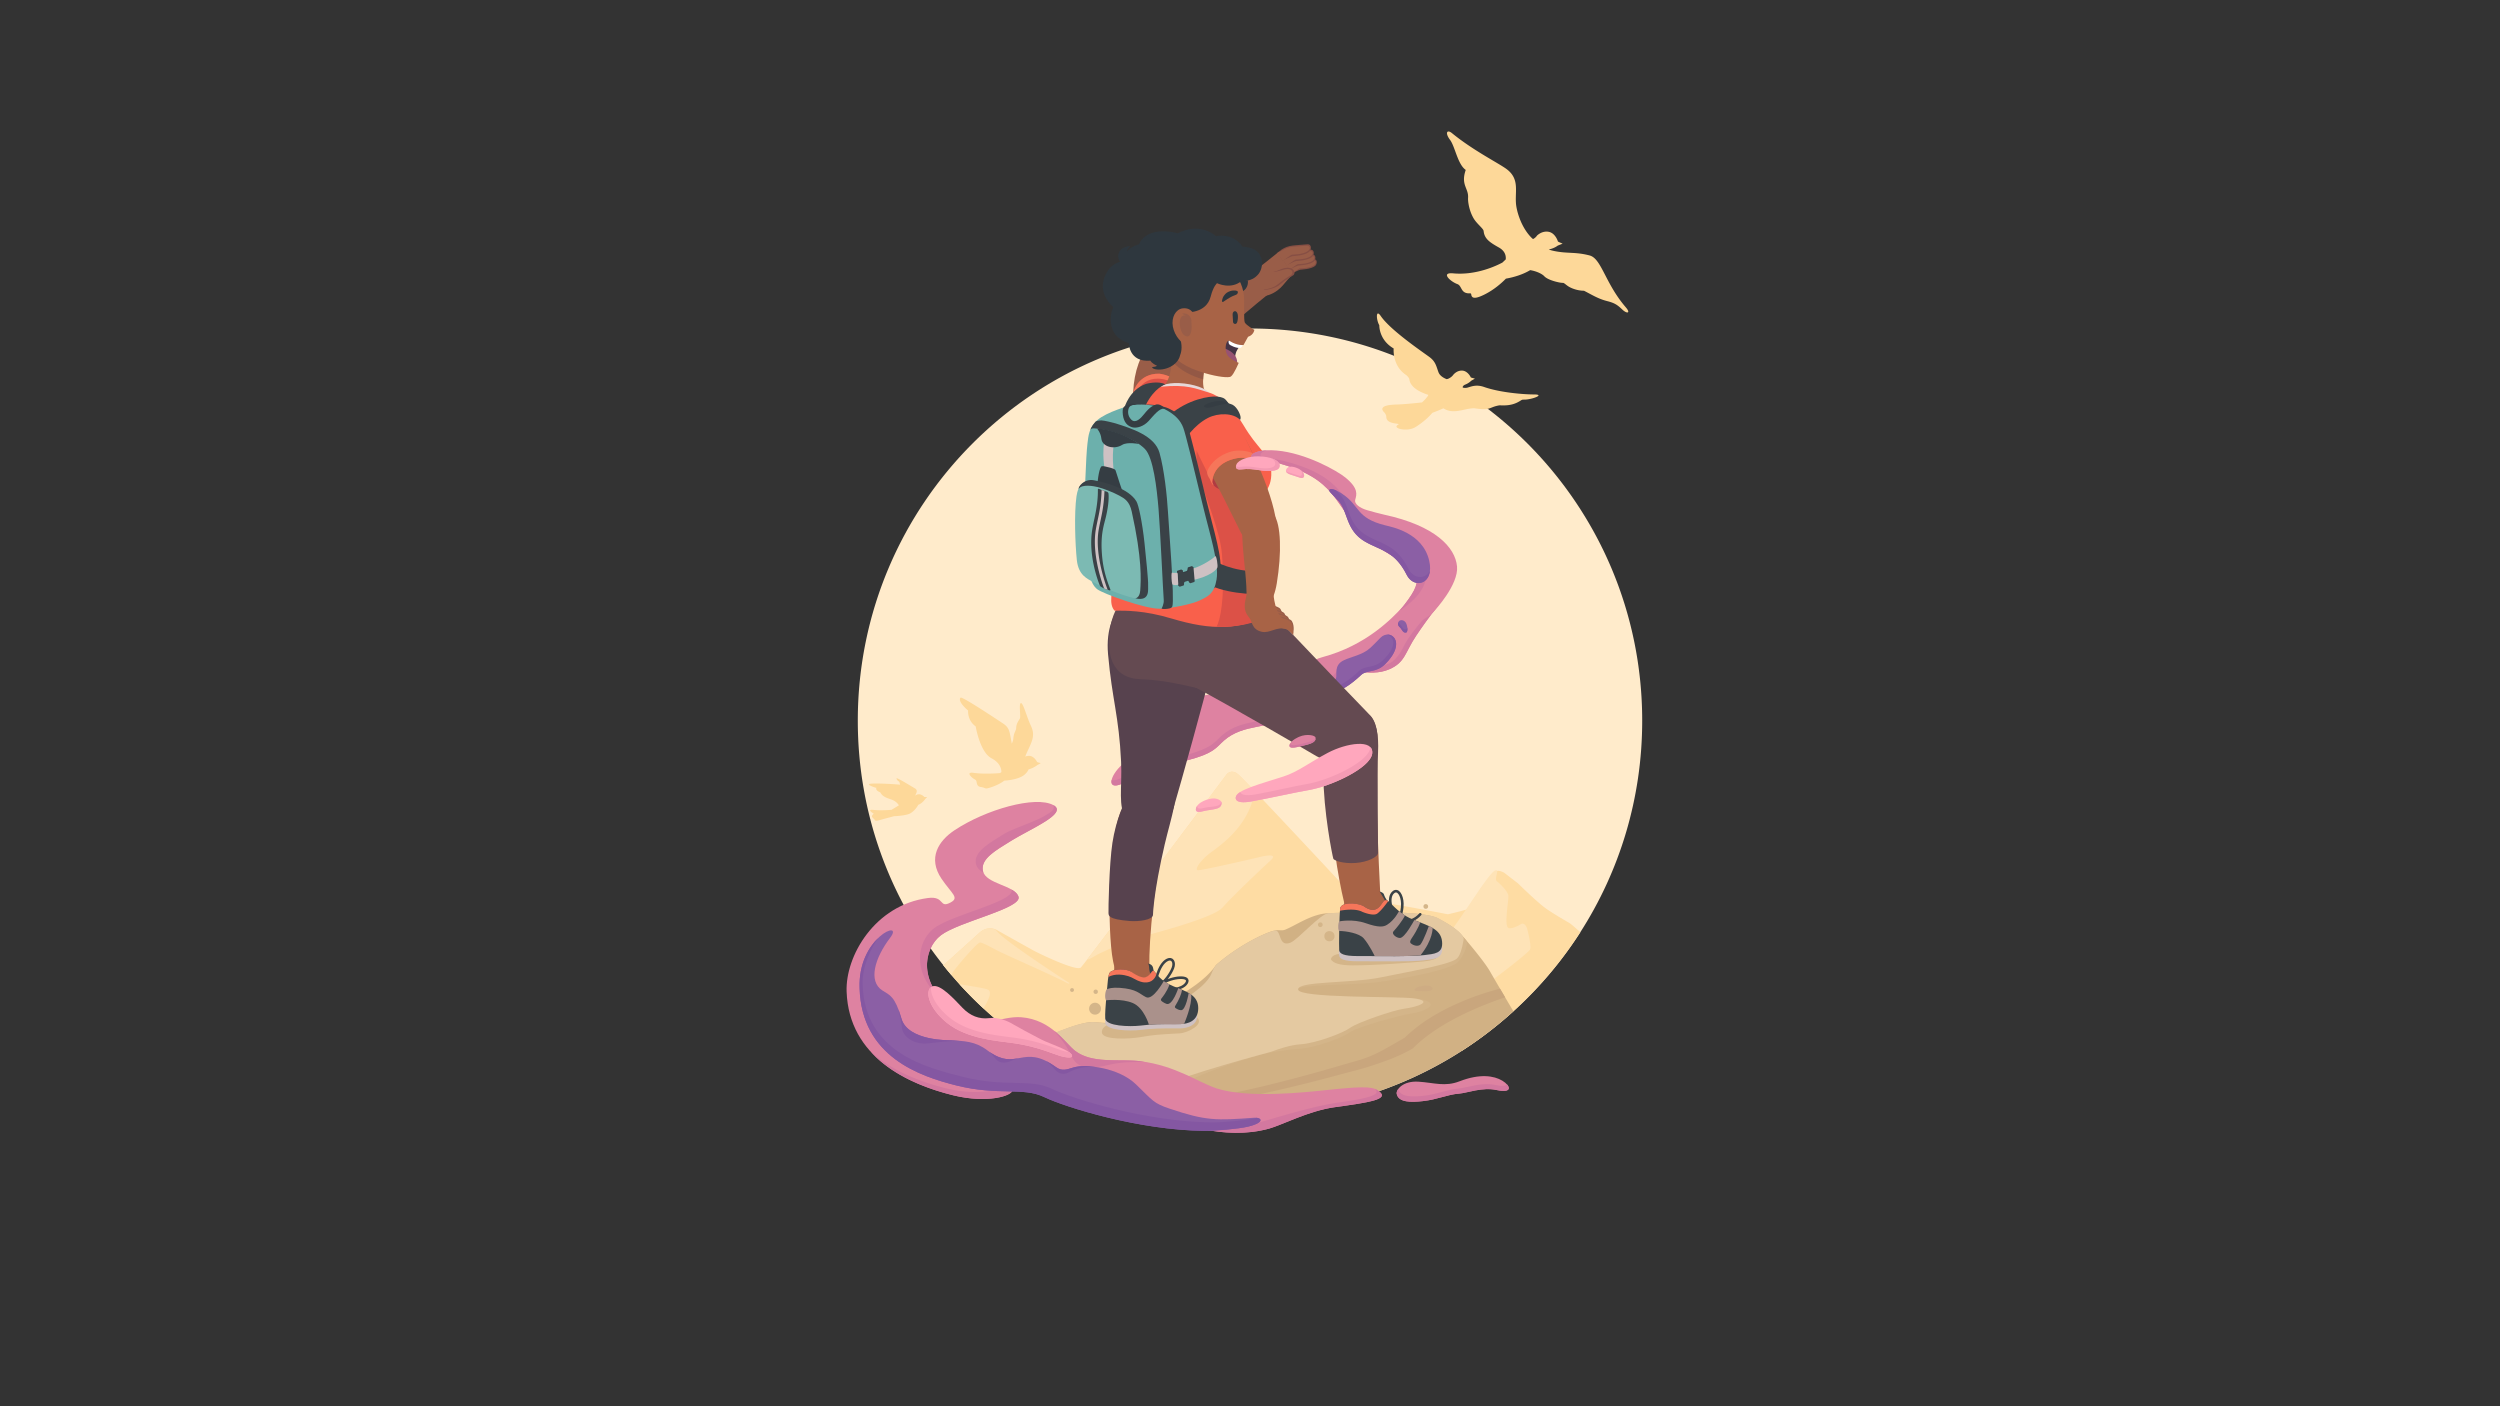 <svg xmlns="http://www.w3.org/2000/svg" width="1920" height="1080"><rect width="100%" height="100%" fill="#333333" stroke="none"/><path fill="#FFEBCB" d="M1261.21 553.5c0 59.83-17.439 115.58-47.52 162.45a302.38 302.38 0 0 1-51.4 60.71 301.36 301.36 0 0 1-39.54 30.34c-46.931 30.2-102.79 47.71-162.75 47.71S844.18 837.2 797.25 807c-1.03-.66-2.06-1.33-3.08-2a303.898 303.898 0 0 1-38.83-30.5 299.737 299.737 0 0 1-18.43-18.62c-2.05-2.25-4.061-4.54-6.04-6.86a272.21 272.21 0 0 1-6.35-7.68c-41.141-51.5-65.73-116.8-65.73-187.84 0-166.36 134.86-301.21 301.21-301.21 166.36 0 301.21 134.85 301.21 301.21z"/><path fill="#FEDCA3" d="M1213.69 715.95a302.788 302.788 0 0 1-90.94 91.05h-325.5a303.052 303.052 0 0 1-72.729-65.66l27.869-25.13s6.051-6.06 13.75-1.65c7.711 4.4 24.08 13.48 27.521 15.4 3.44 1.93 33.149 16.37 36.45 13.07 3.31-3.3 111.85-148.16 111.85-148.16s3.311-4.61 8.66-.41c5.09 3.99 80.479 85.01 80.479 85.01s34.262 14.45 40.45 15.28c6.19.82 40.44 7.42 40.44 7.42s16.51-3.71 17.34-4.95c.819-1.238 6.25-13.68 9.899-17.33 3-3 7.899-7.83 10.319-10.729 1.08-1.3 5.57 1.03 5.57 1.03l10.72 8.26s15.28 15.06 21.891 19.6c6.601 4.54 15.681 9.7 17.739 10.932 1.122.667 4.122 3.347 8.222 6.967z"/><path fill="#FEE3B7" d="M873.998 720.059c14.856-3.853 58.33-15.407 64.933-23.111 6.604-7.704 31.834-31.631 36.786-36.033 4.952-4.401.287-4.889-9.271-2.487-7.021 1.765-42.921 9.906-46.224 9.906-3.302 0 1.101-6.604 7.704-12.104 5.849-4.875 31.126-19.687 35.674-48.632-6.875-7.188-11.8-12.219-12.976-13.139-5.357-4.199-8.667.412-8.667.412s-83.495 111.434-106.25 141.057c-2.339 3.207 5.229-2.05 9.452-3.981 9.089-4.166 21.487-9.983 28.839-11.888zm190.203 47.422c1.712 1.878 3.916 2.053 5.681.378 4.688-4.444 14.067-13.404 20.046-19.522 8.231-8.425 15.894-21.969 24.828-33.906 10.785-14.406 28.464-43.333 33.128-45.677 4.664-2.346-.764 6.228 1.73 8.089 2.495 1.861 8.344 7.686 8.816 10.954.476 3.269-3.761 23.899.289 24.98 2.437.648 6.502-1.354 9.351-3.05 1.891-1.124 4.018.503 4.888 3.939 1.451 5.735 3.179 13.748 2.064 15.648-1.784 3.04-38.922 32.536-72.008 52.835-28.553 17.516-25.118 13.707-29.532 10.097-2.005-1.64-12.304-4.104-23.572-1.64-9.203 2.013-44.286 9.201-55.214 11.503-5.176 1.089-8.107-1.339-4.026-3.451 15.601-8.075 41.149-19.495 57.516-26.169 9.277-3.781 14.527-6.639 16.015-5.008zM755.34 774.5a299.737 299.737 0 0 1-18.43-18.62c7.02 1.22 19.93 3 22.01 4.28 2.3 1.42 2.02 4.8-3.58 14.34zm63.55-19.84c-10.609-5.65-47.06-21.57-53.1-24.73-4.64-2.43-10.79-5.88-13.061-6.09-2.27-.2-18.779 19.61-20.64 22.29-.55.8-.979 1.82-1.22 2.89a272.21 272.21 0 0 1-6.35-7.68l27.869-25.13s4.16-4.16 9.971-3.07c2.13.69 2.66 1.341 3.569 2.41 6.62 7.771 52.54 37.65 54.5 38.82 1.442.87 1.012 1.65-1.538.29z"/><path fill="#D1B184" d="M1162.29 776.66a301.36 301.36 0 0 1-39.54 30.34c-46.93 30.2-102.79 47.71-162.75 47.71S844.18 837.2 797.25 807c-1.03-.66-2.06-1.33-3.08-2v-4.17s34.12-17.17 46.79-15.83c12.67 1.33 21.33.66 28.67-2.67 7.33-3.33 50.7-20.66 64.22-41.17 19.33-16.76 40.36-25.76 45.11-26.5 2.42-.78 5.45.398 8.04-.66 9.021-3.7 20.34-12.15 33.29-12.67 16.67-.67 72-2.67 84 4 4.359 2.42 12.92 6.6 18.21 12.67 9 10.33 18.399 22.05 21.79 28 5.34 9.33 16 27.33 16 27.33l2 3.33z"/><path fill="#C9A67D" d="M936.128 846.314c25.266-4.232 50.243-9.924 75.013-16.291a1745.46 1745.46 0 0 0 18.536-4.898l9.233-2.489 4.596-1.208c1.535-.418 3.183-.842 4.742-1.316a294.669 294.669 0 0 0 18.591-6.35 133.951 133.951 0 0 0 9.039-3.787c1.476-.7 2.949-1.404 4.4-2.164a138.967 138.967 0 0 0 4.362-2.406l.454-.263.535-.511c1.261-1.202 2.479-2.441 3.811-3.587 1.282-1.186 2.658-2.286 4.008-3.413 1.396-1.076 2.765-2.188 4.215-3.208 1.419-1.058 2.896-2.045 4.354-3.06 1.485-.979 2.959-1.979 4.487-2.905 1.51-.952 3.052-1.861 4.602-2.761 1.557-.889 3.118-1.77 4.704-2.614a186.794 186.794 0 0 1 4.776-2.513c1.611-.806 3.221-1.617 4.858-2.379 1.627-.78 3.277-1.517 4.919-2.275a246.783 246.783 0 0 1 10.007-4.235 240.853 240.853 0 0 1 10.176-3.875 245.894 245.894 0 0 1 5.15-1.757l.245-.081c-1.197-2.031-2.55-4.33-3.938-6.697-1.281.337-2.559.684-3.833 1.038a249.924 249.924 0 0 0-10.771 3.305c-1.781.594-3.55 1.232-5.315 1.879a258.516 258.516 0 0 0-5.275 2.007 174.03 174.03 0 0 0-5.221 2.17c-1.736.736-3.451 1.527-5.17 2.313a187.327 187.327 0 0 0-5.111 2.468c-1.696.841-3.364 1.749-5.032 2.651-1.663.919-3.32 1.852-4.954 2.833-1.647.954-3.253 1.992-4.869 3.013-1.602 1.049-3.19 2.114-4.742 3.25-1.574 1.095-3.085 2.298-4.617 3.466-1.494 1.227-3.007 2.426-4.446 3.731-1.298 1.104-2.524 2.304-3.765 3.485.156-.094.325-.19.478-.283l-.989.772c.172-.162.342-.326.513-.489-1.114.67-2.31 1.365-3.484 2.026-1.345.774-2.685 1.573-4.046 2.331-2.699 1.561-5.407 3.122-8.149 4.619-5.464 3.038-11.151 5.669-17.026 7.587-1.479.483-2.917.884-4.449 1.334l-4.635 1.316-9.194 2.673a1692.687 1692.687 0 0 1-18.367 5.241c-24.521 6.817-49.233 12.969-74.225 17.646a614.621 614.621 0 0 1-18.798 3.125 473.372 473.372 0 0 1-18.889 2.38 332.28 332.28 0 0 1-3.476.327 299.587 299.587 0 0 0 14.241 2.808c2.92-.335 5.837-.689 8.75-1.075a617.908 617.908 0 0 0 18.991-2.904z"/><path fill="#D4B589" d="M1104.295 708.664c-12-6.667-67.333-4.666-84-4-6.117.244-23.688 20.574-29.295 22.67-9.672 3.616-6.553-10.181-12.038-9.336-4.714.727-25.407 9.416-44.587 26.044-.833.722-2.785 3.972-3.045 4.844-.553 1.852-1.431 3.597-2.548 5.236-7.607 11.16-25.938 20.124-28.781 21.546-8 4-22.667 9.333-30 12.666s-16.372 1.33-29.039-.003S796 800.25 796 800.25c-3.628 1.003-6.606 21.87 38 27.084 25.667 3 40.333 10.667 48.667 12.667 1.692.406 7.829 1.325 11.333-.667 31.667-18 73.333-29 73.333-29 5.313-2.017 23.885-4.547 31.628-5.003 11.333-.667 32.666-8.667 38-12.667 5.333-4 39.005-13.234 46.743-14.244 9.767-1.273 19.703-6.333 12.707-9.363-3.799-1.847-10.256-2.244-10.256-2.244s-92.798 1.028-93.406-5.063c-.667-6.667 44.648-4.387 67.545-7.752 27.205-3.998 50.667-9.333 58-14 2.737-1.742 7.182-8.356 8.372-15.331 1.136-5.168-17.069-13.058-22.371-16.003z"/><path fill="#E4C9A1" d="M795.628 799.664s32.667-16 45.333-14.667 21.706 3.336 29.039.003 22-8.666 30-12.666c2.845-1.422 21.174-10.386 28.781-21.546 1.118-1.642 1.784-3.463 2.548-5.236.92-2.135 2.212-4.122 3.045-4.844 19.18-16.628 39.874-25.317 44.587-26.044 5.485-.845 2.366 12.952 12.038 9.336 5.607-2.096 23.178-22.426 29.295-22.67 16.667-.666 72.622-2.663 84.622 4.004 5.302 2.945 20.25 11.333 19.115 16.501-1.191 6.975-3 13.087-5.737 14.829-7.333 4.667-35.333 9.333-58 14s-64 2.666-63.333 9.333c.666 6.667 75.354 5.112 88.205 6.67 16.5 2 4.333 6.583-7.167 8.083-7.738 1.01-35.705 10.58-41.038 14.58-5.334 4-26.667 12-38 12.667-7.743.456-17.351 3.711-22.662 5.728 0 0-68.633 18.275-82.633 26.275-3.5 2-9.643 1.073-11.333.667C874 832.667 859.667 827 834 824c-44.606-5.214-42-23.333-38.372-24.336z"/><path fill="#D4B589" d="M919.375 781.507c5.75 5.118-7.103 11.776-13.375 12.108-16.667.881-20 1.156-30.167 2.91-8.324 1.437-29.054 2.428-29.583-3.538-.161-1.808-.036-8.18 21.5-8.862 28.75-.913 47.25-8 51.625-2.618zm172.764-43.007c-9.041.835-35.487 2.917-53.487 2.917-10.014 0-14.559-1.75-16.47-4.5 0 0-.312-3.666 6.985-4.416s28.629-3.397 35.667-3.334c46.003.417 46.248 7.583 27.305 9.333z"/><path fill="#CEAC83" d="M1086.625 759.625c-.737 1.105.125 1.625 2.75 1.5s7.75.75 10.125-.75-1.082-3.834-4.666-3.542c-4.243.346-7.209 1.292-8.209 2.792z"/><path fill="#DE82A1" d="M1104.334 465.333c-7.01 8.761-12.289 16.302-16.598 22.715-8.808 13.105-8.403 20.618-20.736 25.952-15.664 6.774-33.07-2.58-36.75 2.75-7.25 10.5-11.25 12.5-24.5 13.25-14.85.84-14.431 11.398-22.75 21.5-7 8.5-28 4-43.013 17.267-5.959 5.267-7.428 9.87-28.487 15.233-21.062 5.359-35 11.5-50 18-11.729 5.083-9.485-5.989.5-15 20.5-18.5 31.5-7.5 39-25 7.385-17.232 12.154-29.431 35-29 9.653.182 18.021-6.766 22-10 8-6.5 13.239-9.969 24.711-6.424 1.959.604 6.031 1.785 9.289 1.924 5.813.249 9.25-1.5 10.75-4.5s4.033-6.958 12.917-9.333c33.667-9 53.555-29.957 61.333-38.333 17.333-18.667 33.667-8.917 27.334-1.001z"/><path fill="#D3789F" d="M1104.334 465.333c-7.01 8.761-12.289 16.302-16.598 22.715-8.808 13.105-8.403 20.618-20.736 25.952-15.664 6.774-33.07-2.58-36.75 2.75-7.25 10.5-11.25 12.5-24.5 13.25-14.85.84-14.431 11.398-22.75 21.5-7 8.5-28 4-43.013 17.267-5.959 5.267-7.428 9.87-28.487 15.233-21.062 5.359-35 11.5-50 18-6.279 2.721-8.55.811-7.776-2.934 1.283.466 3.342.205 6.276-1.066 15-6.5 28.938-12.641 50-18 21.06-5.363 22.528-9.968 28.487-15.233C953.5 551.5 974.5 556 981.5 547.5c8.319-10.102 7.9-20.66 22.75-21.5 13.25-.75 17.25-2.75 24.5-13.25 3.68-5.33 21.086 4.024 36.75-2.75 0 0 6.5-1 12.5-13.5s27.668-35.333 26.334-31.167z"/><path fill="#8B5FA5" d="M1060.201 489.779c-7.129 7.266-8.683 9.141-12.914 11.315-7.05 3.628-14.729 4.678-18.108 7.865-4.711 4.444-1.746 10.616-3.529 12.594-1.07 1.188-3.499 2.6-7.473 3.93-13.669 4.579-17.688 4.952-21.224 6.027-4.187 1.272-5.776 5.313 3.896 4.695 16.563-1.062 28.297-2.504 44.409-17.739 4.593-4.341 11.465-1.435 18.475-8.35 17.447-17.214 3.858-27.869-3.532-20.337z"/><path fill="#8457A2" d="M1065.059 487.362c5.521 1.563 8.486 8.424-2.659 19.422-7.009 6.915-13.882 4.008-18.474 8.35-16.113 15.235-27.846 16.678-44.409 17.739-2.142.137-3.729.045-4.86-.194-2.041 1.662-1.346 4.011 6.193 3.528 16.563-1.063 28.296-2.504 44.409-17.739 4.592-4.341 11.465-1.435 18.475-8.35 13.971-13.788 8.037-23.357 1.325-22.756z"/><g fill="#D4B589"><circle cx="841" cy="774.667" r="4.583"/><circle cx="841.5" cy="761.666" r="1.693"/><circle cx="823.334" cy="760.332" r="1.481"/><circle cx="1021" cy="718.999" r="3.917"/><circle cx="1013.999" cy="710.186" r="1.815"/><circle cx="1095" cy="696.168" r="1.815"/></g><path fill="#995D48" d="M887 291s18 3.5 30.5-13 51.475-48.032 57-52.5c7.833-6.333 1.166-18.5-10-16-13.959 3.125-66.75 41.5-81 56.25-1.252 1.296-18 20.75 3.5 25.25z"/><path fill="#995D48" d="M963.166 227.333s8.959 2.417 17.959-4.333c3.288-2.466 4.907-4.833 7.208-7.5 3.086-3.579 6.334-7.167 6.334-7.167l-12.5-15s-19.667 16-23.001 17.667c-3.333 1.667-9.166 13.333 4 16.333z"/><path fill="#874F44" d="M991.765 210.188s5.756-2.869 6.821-3.021c1.067-.152 8.009-.326 11.323-2.841 1.869-1.417 2.162-5.64-1.19-5.334-3.353.305-5.297.418-8.061.647-3.036.252-5.261.667-7.772 1.924-2.688 1.344-4.369 3.248-4.369 3.248"/><path fill="#995D48" d="M991.878 210.524s5.393-4.256 6.439-4.405c1.045-.149 7.672-.075 10.92-2.539 1.831-1.389 1.902-3.92-1.381-3.622-3.285.299-5.189.411-7.897.635-2.975.247-4.59.512-7.019 1.811a671.815 671.815 0 0 1-4.761 2.521"/><path fill="#874F44" d="M990.009 207.087s5.956-2.97 7.063-3.127c1.104-.158 8.288-.337 11.721-2.94 1.934-1.468 2.237-5.838-1.232-5.522-3.471.316-5.482.433-8.344.67-3.144.261-5.443.691-8.047 1.992-2.783 1.391-4.521 3.362-4.521 3.362"/><path fill="#995D48" d="M990.125 207.436s5.583-4.406 6.666-4.561 7.94-.078 11.305-2.628c1.896-1.438 1.97-4.058-1.431-3.749-3.401.309-5.372.425-8.174.657-3.081.255-4.752.53-7.266 1.875-2.494 1.333-4.928 2.608-4.928 2.608"/><path fill="#874F44" d="M988.087 203.74s6.159-3.071 7.302-3.234 8.571-.348 12.12-3.04c2-1.518 2.314-6.038-1.273-5.71-3.59.327-5.67.448-8.629.693-3.25.27-5.629.714-8.32 2.06-2.877 1.438-4.676 3.477-4.676 3.477"/><path fill="#995D48" d="M988.206 204.1s5.773-4.556 6.895-4.716c1.119-.16 8.213-.08 11.689-2.718 1.959-1.487 2.037-4.196-1.479-3.876-3.517.32-5.555.439-8.452.679-3.187.264-4.914.548-7.514 1.938-2.577 1.379-5.096 2.698-5.096 2.698"/><path fill="#874F44" d="M985 200.125s6.422-3.202 7.613-3.372c1.189-.17 8.937-.363 12.637-3.17 2.085-1.583 2.412-6.294-1.329-5.954-3.742.341-5.911.467-8.995.723-3.389.281-5.87.745-8.676 2.147-3 1.5-4.875 3.625-4.875 3.625"/><path fill="#995D48" d="M985.125 200.5s6.021-4.75 7.188-4.917c1.166-.167 8.563-.083 12.188-2.833 2.043-1.55 2.124-4.375-1.542-4.042s-5.791.458-8.813.708c-3.32.275-5.123.571-7.832 2.021-2.688 1.438-5.313 2.813-5.313 2.813"/><path fill="#874F44" d="M970.5 222.625s7.75 0 12.75-4.25 9.144-6.428 10-7c1.875-1.25.865-5.422-3.5-5.708-5.083-.333-7.833 2.583-11.917 3.167"/><path fill="#995D48" d="M968.75 222.5s7.75 0 12.75-4.25 9.144-6.428 10-7c1.875-1.25 1.625-4.625-2.75-4.625-3.011 0-8.25 2.625-11.5 2.125M883 268.5s19.25-2.75 19.5 16.75c.225 17.506 10.317 24.607 12 28.75 6.5 16-5.167 37.667-28.833 26.333C876.993 336.18 870 312 870.333 300.667 870.75 286.531 876.5 268.5 883 268.5z"/><path fill="#DC5147" d="M870.089 303.169c.036-2.669 4.28-16.407 20.211-16.169 0 0 11.949 1.625 14.199 9 0 0 3.923 10.811 6.5 15.75 3 5.75 3.078 26.755-8.097 32.318-8.902 4.432-33.383 1.901-32.813-40.899z"/><path fill="#F6765A" d="M870.34 309.955c.04-2.966 4.16-21.83 22.285-18.83 0 0 8.125 1.125 12.146 5.61.354-.298.229-.86.229-.86-.141-.46-.603-1.146-.813-1.563-3.166-6.256-13.887-7.313-13.887-7.313-15.932-.238-20.176 13.5-20.211 16.169-.019 1.426-1 4.62-.964 5.956.04 1.497.5 1.875 1.208 2.516 0-.557 0-1.115.007-1.685z"/><path fill="#A86346" d="M862 621c-8.88 15.37-11.827 69.83-8.667 106 3 34.334 15.667 34 15.667 34s14 1 13.667-19c-.3-17.997 3.359-71.366 16.333-116 4.167-14.333-23.955-27.579-37-5z"/><path fill="#57424E" d="M866.5 611.75c-3.112 3.4-9.5 18.25-12.167 35.583-2.509 16.307-3.167 52.001-3 53.834s-.667 4.833 16.333 6.166c7.01.55 17.5-.833 17.833-4.666 0 0 .167-16 9-54.167 2.224-9.61 5.5-20.5 7.25-29.5 2.833-14.565-21.749-22-35.249-7.25z"/><path fill="#57424E" d="M877.5 454s-30.167 7.667-26.5 48.667c3.124 34.936 8.333 47 10 82.333.942 19.979-2.667 34.333 4 44s29 16.5 36-7.5S924 540 931 512s-15-68.5-53.5-58z"/><path fill="#3A4247" d="M888.867 751.625s-2.584-3.922-2.977-6.645c-.392-2.723-.923-4.666-5.555-5.264-4.632-.597-12.553-1.228-13.397 1.672-.848 2.9 2.836 10.958 5.172 13.148 2.336 2.193 18.811.835 16.757-2.911z"/><path fill="#A86346" d="M862.333 733.333S857 736 856 742s-4.166 35-4.333 37S854 786.001 872 785.667s28-2.333 34-2 10.667-4 11-5.667.25-5.5-3.333-6.333c-5.458-1.269-23.667-9.668-26-13.334S882.5 746.75 882.5 742.75s-6.167-14.751-20.167-9.417z"/><path fill="#CEC1C3" d="M919.375 778.5c1.25 8.5-7.103 11.365-13.375 11.334-16.667-.083-20 0-30.167 1.166-8.324.955-26.471.497-27-5.5-.161-1.815-.083-4.625.917-5.625 0 0 1.589-4.063 23.125-3.5 28.75.75 45.5-1 46.5 2.125z"/><path fill="none" stroke="#3A4247" stroke-width="2" stroke-miterlimit="10" d="M887 756.71s2-15.96 9.625-19.585c3.635-1.729 5.902 1.833 4.125 6.375-1.819 4.65-6.187 10.345-9.19 12.233C900.5 749.75 915 749 911.25 755c-3.396 5.434-14.806 5.293-14.806 5.293"/><path fill="#3A4247" d="M852.375 746.875c1.211-1.548 4.875-2.375 7.875-2.375 3.813 0 7.503.875 8.938 2.188 2.938 2.688 5.5 3.625 7.063 3.938 1.822.364 4.027.582 5.917-1.208 2.375-2.25 3.261-4.489 4.083-3.667 1.75 1.75 4.986 7.75 15.023 11.75s18.977 6.75 18.977 16.75-7.977 12.282-14.25 12.251c-16.667-.083-20 0-30.167 1.166-8.324.955-26.471.497-27-5.5-.5-5.666 2.042-29.542 2.042-29.542s.374-4.313 1.499-5.751z"/><path fill="#F6765A" d="M859.651 748.5c5.599.25 9.129 1.926 11.224 3.125 4.292 2.458 6.796 2.771 7.958 2.875 2.833.25 5.167-.583 6.667-2 1.408-1.33 2.25-2.75 2.625-4.458-.443-.649-1.019-1.354-1.458-1.908-.667-.842-1.236-.737-1.746-.252-.673.642-1.32 1.837-2.672 3.118-1.89 1.79-3.511 1.781-5.333 1.417-1.563-.313-3.938-1.188-7.917-4-1.588-1.122-4.938-1.917-8.75-1.917-3 0-6.664.827-7.875 2.375-.571.729-.948 2.198-1.182 3.47 2.064-1.256 5.519-1.976 8.459-1.845z"/><path fill="#AA918B" d="M849.375 768.25s11.958-1.584 20.625 2.083S882.375 787 882.375 787s8.417-.489 13.292-.333c10.375.333 13.75-.416 13.75-.416s6.333-14.417 5.417-22.5l-1.917-1.167s-2.167 13.333-5.833 13.249c-1.85-.042-3.375-1.041-4.042-1.458-.521-.326-1.03-.919-.542-1.708 3.042-4.917 4.833-9.25 5.333-12.5l-2.917-1.25s-4.368 13.533-9 12.084c-1.333-.417-1.917-.917-3.167-1.668-1.424-.855-1.334-1.765-.833-2.417.833-1.084 4.333-5.249 6.25-10.832-1.25-.584-4.417-2.584-4.417-2.584s-8.25 15-13.583 12.333-6.917-6.208-20.167-7.167c-5.977-.433-8.752.539-9.977 1.132-.683.331-1.264 3.235-1.273 5.077-.012 2.205.626 3.375.626 3.375z"/><path fill="#644A51" d="M877 445.667s-20 12.667-24 34.667.667 40.666 23.333 41.333S920.5 529.333 936.5 532s35.166-12.333 36.5-25.667S961.667 465 943.667 457 892.333 434.333 877 445.667z"/><path fill="#A86346" d="M1052.5 708.5s8.5-3.5 7.5-23c-1.079-21.039-4-82.5-3-118.5.237-8.541-19.5-22-31-4.5-9.068 13.801-5 84 6.5 131.5 0 0 3 19 20 14.5z"/><path fill="#644A51" d="M905.062 447.443C885 458.333 877.013 505.975 909 523c41.333 22 102.027 57.73 102.027 57.73s21.146 11.848 35.646 7.274c12.723-4.012 15.557-28.631 4.096-40.188-9.016-9.097-86.614-90.681-86.614-90.681s-30.724-25.092-59.093-9.692z"/><path fill="#644A51" d="M1014.333 581.666s2 3.999 2 12.666c.001 28.668 7 63.167 7.667 65.168.437 1.308 7.39 3.98 17.25 3.25 9-.667 17-4.5 17.083-7.751.094-3.664-.665-64.665.001-77.332s-1.333-24.668-6.667-28.668-40.001 6.667-37.334 32.667z"/><path fill="#3A4247" d="M1066.667 693.5s-2.833-3.334-3.833-6.667-16-4.834-17.167.5-.333 12.167-.333 12.167 16 3.833 21.333-6z"/><path fill="#A86346" d="M1035.75 682.25s-2.75 3.75-3.25 9.5.25 23.75-.25 28 1.25 12.25 10.5 12.25 35-.25 40 0 21.25-1 23.25-4.25-4.25-9.5-20.5-12.5c-2.96-.547-11-5.75-13.75-10.5s-12.139-19.294-13.75-23.25c-2.75-6.75-15.5-6.75-22.25.75z"/><path fill="#CEC1C3" d="M1107.5 727c1 9.5-6.063 9.521-13.5 10.5-9.5 1.25-33.75.75-51.75.75-10.013 0-13.5-1.75-13.75-4.5 0 0-2.25-6.5 5.5-7.25s41.25.75 48.25.75 16.5-3.75 25.25-.25z"/><path fill="none" stroke="#3A4247" stroke-width="2" stroke-linecap="round" stroke-linejoin="round" stroke-miterlimit="10" d="M1070.25 702.5s-5.748-12.904 0-17.375c3.375-2.625 6.625 2.375 6.75 8.875.078 4.079-.873 7.643-1.5 9-2 4.333 7.667 7.667 15.25-.833"/><path fill="#3A4247" d="M1029.25 697.75c.75-5.5 14.238-4.398 18.5-1.5 9.375 6.375 12.313-1.063 14.813-4 .924-1.086 2.463-1.407 3.938.063 6.527 6.508 10.833 10.688 18.75 13.938 11.702 4.803 21.227 7.025 22.25 16.75 1 9.5-6.064 9.521-13.5 10.5-9.5 1.25-33.75.75-51.75.75-10.013 0-13.5-1.75-13.75-4.5s-.001-26.501.749-32.001z"/><path fill="#AA918B" d="M1028.583 707.625s10.25-2.125 20.25 1.375 13.692 2.932 16.417 1.25c5.875-3.625 9.188-10.5 9.188-10.5l4.563 3.375s-1.75 4.25-8.833 12.209c-1.67 1.877 2.196 5.041 4.958 5.041 3.833 0 11.042-13.708 11.042-13.708l4.5 1.75s-1.167 4.333-6.667 12.458c-1.179 1.741-1.291 2.979-.5 3.625 2.75 2.25 6.25 2.375 7.5.75 2.48-3.226 6.375-14.125 6.375-14.125l2.875 1.375s.5 9-9.375 21.25c0 0-10.625.625-17.375.625-5.521 0-17.75-.125-17.75-.125s-3.886-8.323-8.417-13.583c-3.438-3.992-13.666-5.667-18.833-5.667 0 0-.958-.541-.708-4.291.174-2.619.79-3.084.79-3.084z"/><path fill="#F6765A" d="M1046.333 700.333s8.168 3.501 11.334 1.334 7.667-8.5 7.667-8.5.478-.54.813-1.154c-1.363-1.095-2.734-.762-3.584.237-2.5 2.938-5.438 10.375-14.813 4-1.313-.893-3.502-1.615-5.925-2.027-5.439-.924-12.057-.276-12.575 3.527a31.637 31.637 0 0 0-.173 1.699c1.661-.335 11.616-2.165 17.256.884z"/><path fill="#A86346" d="M900 273.333s.667 20.333-8.667 24.667 24.083 8.417 36.417 4.75c0 0-2.863-1.823-3.5-5.75-.75-4.625 0-11.625 1.5-18L900 273.333"/><path fill="#935845" d="M923.992 291.349c.139-3.838.787-8.22 1.758-12.349L900 273.333s.046 1.467-.063 3.687c6.056 7.621 15.899 12 24.055 14.329z"/><path fill="#E7D8D8" d="M929.911 303.896c.338 3.901-8.209 6.037-19.088 4.768-10.881-1.27-19.975-5.46-20.312-9.362-.339-3.901 8.207-6.037 19.089-4.768 10.879 1.269 19.973 5.461 20.311 9.362z"/><path fill="#F9604B" d="M891.5 297s-21 2-19.5 33c1.343 27.757-3 71-14 108.667-5 15.833-6.333 25.667-2 30.333 8.342-.043 22.544-.32 43.667 6 31.75 9.5 51.333 8.667 76.333-2.833 0 0-2.25-2.417-3.333-5.5-4.324-7.856-12.542-28.277-7-73 1.887-15.222 11.306-16.008 10.667-31.333-.287-6.898-2.688-10.829-6.334-15.333-5.666-7-9.147-10.608-15.333-21-8.333-14-17.667-22-26.167-24.5-10.113-2.976-16.667-6.501-37-4.501z"/><path fill="#DC5147" d="M965.667 393.667c.197-1.593.48-3.021.823-4.331-14.271-9.304-20.688-19.161-28.99-32.835-5.544-9.131-14-22.5-16.5-18 0 0-4.917 7.333.333 27.833 3.296 12.87 15.825 41.154 17.167 59.667 2.5 34.5-1.5 50.5-4.237 55.461 14.397.489 29.396-2.5 43.987-9.211 0 0-3.998-4.829-7.5-16.25-4.354-14.199-8.154-37.549-5.083-62.334z"/><path fill="#3A4247" d="M970.167 445.333c.263-1.384.083-6.5-3.917-6.5-19.678 0-32.083-7-36.75-9.833-3.667 3.167-6.5 11-3.851 18.161 11.185 8.339 38.018 10.006 44.851 8.672 3.632-.708-.596-9.116-.333-10.5z"/><path fill="#A86346" d="M959.128 393.84c-5.971 5.144-5.465 13.206-4.671 25.345.772 11.859 3.334 28.57 2.838 40.606-.546 13.249 18.568 16.848 23.264-11.689 3.857-23.435 3.328-45.605-2.302-52.971-5.629-7.365-12.164-7.29-19.129-1.291z"/><path fill="#995D48" d="M970.623 463.293s11.19 1.845 12.792 4.458c2.375 3.875 1 9.583 1 9.583s-4.459-4.875-8.459-5.208"/><path fill="#A86346" d="M970.915 464.417s11.001 1.833 12.167 4.667 1.479 9.479 1.479 9.479l-2.438-2.5s-1.875-2.479-5.875-2.813"/><path fill="#995D48" d="M973.707 466.709s11.19 1.845 12.792 4.458c2.375 3.875 1 9.583 1 9.583s-4.459-4.875-8.459-5.208"/><path fill="#A86346" d="M973.999 467.834s11.001 1.833 12.167 4.667 1.479 9.479 1.479 9.479l-2.438-2.5s-1.875-2.479-5.875-2.813"/><path fill="#995D48" d="M976.541 469.626s11.19 1.845 12.792 4.458c2.375 3.875 1 9.583 1 9.583s-4.459-4.875-8.459-5.208"/><path fill="#A86346" d="M976.833 470.75s11.001 1.833 12.167 4.667 1.479 9.479 1.479 9.479l-2.438-2.5s-1.875-2.479-5.875-2.813"/><path fill="#995D48" d="M979.375 472.542s11.19 1.845 12.792 4.458c2.375 3.875 1 9.583 1 9.583s-4.459-4.875-8.459-5.208"/><path fill="#A86346" d="M979.667 473.667s11.001 1.833 12.167 4.667 1.479 9.479 1.479 9.479l-2.438-2.5S989 482.834 985 482.5"/><path fill="#A86346" d="M957.167 458.167c-2.52 8.278-.839 12.602 2 15.833 2.839 3.23 1.833 9.25 9.667 11.167 6.332 1.549 11.541-4.236 18.729-2.042s-1.159-6.196-3.938-9.5c-.471-.559-4-3.625-5.625-16.875-.562-4.575-17.333-10.083-20.833 1.417z"/><ellipse transform="rotate(-111.057 949.013 364.322)" fill="#B03B41" cx="949.008" cy="364.31" rx="10.816" ry="18.971"/><path fill="#A86346" d="M914.142 315.49c-3.272 4.615-2.791 17.06 9.795 38.116 12.041 20.14 20.383 38.142 28.877 55.081 6.686 13.334 30.803 10.563 26.681-11.846-4.972-27.008-26.007-69.44-36.938-80.095-14.324-13.96-25.145-5.872-28.415-1.256z"/><path fill="#F9604B" d="M918.5 310.75s-13.233 5.525-3.25 27.25c10.417 22.667 15.75 32.125 15.75 32.125s-.375-13.375 16.625-17.75c6.353-1.635 15.375-1.375 19 5 0 0-11.625-23.375-14.125-28.875s-16-26-34-17.75z"/><path fill="#F6765A" d="M946.225 346.625c-12.846 3.306-18.911 12.875-19.13 16.063-.109 1.595.866 3.453 1.87 4.914.502.73 1.535 4.607 3.077 4.982-.875-1.25-1.042-2.458-1.042-2.458s-.375-13.375 16.625-17.75c6.353-1.635 15.375-1.375 19 5 0 0-.792-7.125-4.958-9.375-3.352-1.811-10.87-2.553-15.442-1.376z"/><path fill="#2E373E" d="M958.333 215.333s1.167 6.166-4.833 8.833l-7.833-10.5 12.666 1.667"/><path fill="#453446" d="M954 264.5s-7.125 4.125-5.125 14.375c0 0-10.125-4.75-10.5-13.25-.347-7.867 2.5-6.875 4.5-5.75.924.52 8.625 4.125 11.125 4.625z"/><path fill="#FFF" d="M954.598 264.847s-.866 2.109-2.098 2.32c-2.774.475-7.844-1.866-8.479-2.823-1.021-1.532-.166-3.498-.166-3.498l10.743 4.001z"/><path fill="#985271" d="M937.5 267c1.063-.443 14.125 3.25 12.5 12.875-1.188 7.037-9.49 2.229-12.75-4-1.586-3.029-1.25-8.25.25-8.875z"/><path fill="#A86346" d="M956 247.667c-.813-1.423-.5-15.794-.5-17.167 0-18.156-14.719-32.875-32.875-32.875S889.75 212.344 889.75 230.5c0 2.942.392 5.791 1.117 8.504.352 1.789 3.825 17.768 8.133 29.496 3 8.167 11.185 13.647 26.667 18.167 9.708 2.833 18.011 3.683 19.667 2.5 2.333-1.667 6-10.5 6-10.5-7.132-2.897-9.161-5.541-9.833-9-.837-4.301.881-9.064 2.875-7.792C950.25 265.625 955 265 955 265l3.5-6.333c4.5-1.5 4.834-5.333 4.834-5.333S957.333 250 956 247.667z"/><path fill="#2E373E" d="M962.25 191.125c-4.462-1.798-8-1.625-8-1.625s-5.583-10.5-20.583-8.167c0 0-2.717-2.794-7.417-4.333-7.25-2.375-13.417-1.833-21.75 2.167 0 0-22.833-6.834-29.833 8.5 0 0-5.396 1.113-9.07 5.307.116-1.044.704-2.279 2.137-3.692.655-.647-2.67-.159-5.055 1.097-3.635 1.914-5.388 6.765-2.464 10.653-3.261.854-9.438 3.698-12.381 13.136-4 12.833 7.167 21.667 7.167 21.667s-4 8-.667 17C857.505 261.396 867 263.5 867 263.5s-.167 14.833 16.5 13.5c0 0 .887 2.07 5.042 3.85-.67.566-1.804.916-3.158 1.013-1.251.089-.19 1.295 1.85 1.708 7.046 1.423 17.218-2.667 19.072-10.674l-.02.006c.542-1.249 2.197-5.886.214-12.402 0 0 11.167-10 3.833-20.667 0 0 16.01 1.502 19.5-12.167 2-7.833 4.833-10.167 4.833-10.167s10.833 5.333 19.167-2c0 0 7.139 1.567 12.542-4.875 4.334-5.167 4.25-16.125-4.125-19.5zm-13.927 47.856s-1.797.123-1.67 2.86c.126 2.72.207 4.095.32 5.441.127 1.528 2.459 2.446 3.217.058.604-1.907.69-4.627.35-6.046-.374-1.554-1.278-2.387-2.217-2.313z"/><path fill="#2E373E" d="M939.417 231.833c1.25-.667 4.542-3.542 9.167-5.167 0 0 1.146-.354 1.583-.917s.996-1.823-.146-2.313c-1.021-.438-4.25-.875-7.75 1.313-1.077.673-2.677 2.649-3.125 3.813-1.25 3.251-.358 3.607.271 3.271z"/><path fill="#A86346" d="M917.5 242.875s-1.769-7.026-9.333-6.042c-5.125.667-8.667 6.792-7.417 13.917s7.125 14.25 11 13.125"/><path fill="#995D48" d="M915.125 248.75c-.25-2.625-1.783-7.026-6.125-6.417-4.75.667-3.375 13.542 1.333 15.667 5.192 2.343 4.999-7.077 4.792-9.25z"/><path fill="#995D48" d="M907.875 240.938s.182-.081.516-.146a4.633 4.633 0 0 1 1.405-.061c.294.022.612.071.941.163.333.081.67.222 1.017.377.333.183.69.362.998.63.334.236.614.542.889.855.279.308.473.681.686 1.024.177.362.306.74.435 1.094.08.369.141.727.188 1.062.038.336.002.659-.007.949.003.579-.179 1.049-.264 1.369-.102.321-.179.497-.179.497s-.092-.182-.219-.486c-.14-.302-.249-.736-.476-1.209-.108-.237-.197-.497-.317-.753a12.46 12.46 0 0 1-.382-.786c-.163-.248-.31-.509-.461-.767-.197-.226-.329-.504-.543-.717-.373-.471-.821-.875-1.271-1.254-.237-.171-.461-.362-.698-.512-.231-.158-.457-.316-.678-.445a24.88 24.88 0 0 0-1.118-.638c-.285-.159-.462-.246-.462-.246z"/><path fill="#3A4247" d="M909.447 338.407s7.239-11.783 18.219-17.407c8.097-4.146 19.603-3.866 24.667 1.417 0 0 .775-.767.333-2.75-.633-2.834-3.459-8.304-7.333-9.333-1.684-.448-1.833-.5-3.417-2.667-1.397-1.912-3.264-2.618-6.697-3.036-6.553-.798-22.866 2.285-36.438 13.618 0 .001 9.115 4.897 10.666 20.158z"/><path fill="#353D43" d="M941.375 308.5c-3.875-.75-9.728-.916-15.375 2.125-3.25 1.75.185 2.975 2.75 2.5 3.375-.625 7.625-2.375 11.75-2.75 3.151-.287 2.813-1.5.875-1.875z"/><path fill="#3A4247" d="M895 295.125s-8.5 2.625-15 15.875c0 0-9.25-.25-16.5 2.25 0 0 3.75-14 16.667-18.417 0 0 9.083-2.625 14.833.292z"/><path fill="#3A4247" d="M872.49 311.477s-17.238 4.613-24.4 10.927c-6.118 5.392-6.56 11.771-7.243 17.399-1.052 8.66.323 38.055 1.294 49.062.685 7.748 2.271 55.032 5.944 59.401 3.675 4.37 30.832 15.067 46.667 14.567 8.247-.26 24.272-3.399 30.1-6.313 5.695-2.848 10.521-4.6 12.303-15.538 2-12.286-4.992-33.274-10.359-55.681-6.795-28.368-12.785-52.874-14.486-57.315-2.016-5.262-5.666-9.63-13.839-13.839-7.22-3.716-19.992-4.127-25.981-2.67z"/><path fill="#6CB0AC" d="M867.75 311.5s-17.75 4.75-25.125 11.25c-6.3 5.552-6.754 12.122-7.458 17.917-1.083 8.917-2.667 45-1.667 56.333.704 7.978-2 47 9.121 55.5 4.671 3.57 37.069 15.215 48.052 15 8.494-.167 24.994-3.5 30.994-6.5 5.864-2.932 10.833-4.737 12.667-16 2.06-12.65-5.14-34.262-10.667-57.333-6.997-29.211-13.164-54.592-14.917-59.167-2.075-5.417-5.833-9.917-14.25-14.25-7.432-3.827-20.583-4.25-26.75-2.75z"/><path fill="#CEC1C3" d="M856 337s-3.458-1.083-6.833-2.333c-3.833 12.667-.352 27.833-.352 27.833l7.023 1.667C853.167 350.333 856 337 856 337z"/><path fill="#353D43" d="M856.853 361.574c-.334-1.169-1.334-1.844-8.031-3.31-2.392-.522-2.885-.193-3.172.179-1.991 2.579-2.898 13.636-2.898 13.636l19.564 6.106c-.003.001-4.448-13.065-5.463-16.611z"/><path fill="#7CBAB3" d="M826.75 381.125c.528-3.732 1.968-9.333 6.69-11.172 4.722-1.839 11.26 1.379 21.066 4.598s17.11 7.357 20.743 20.693c3.632 13.335 5.5 58.756 5.5 58.756s2 5.5-8 5.5c-4.359 0-23.75-7-33.25-12.5-4.419-2.559-11.274-5.107-12.5-17-1.249-12.125-2.124-35.625-.249-48.875z"/><path fill="#3A4247" d="M852.187 453.425c-.188-.055-.396-.122-.628-.188v-.012a.894.894 0 0 1-.208-.065h-.012c-.748-.242-2.521-.833-3.357-1.187l-.021-.011c-.616-.274-2.073-1.111-2.546-1.419-.209-.143-.671-.649-.825-1.045-1.496-3.707-8.954-23.65-5.73-42.89 1.242-7.414 2.893-12.508 3.85-21.309a77.58 77.58 0 0 0 .462-9.35c-.011-.848.957-.506.957-.506l1.92.891 2.188.726 1.795.581s1.188.342 1.299 1.419c.242 2.311.285 7.888-1.837 17.237-1.496 6.611-4.346 13.333-3.245 28.733.55 7.82 1.881 16.061 6.512 27.633.14.343.031.938-.574.762z"/><path fill="#CEC1C3" d="M850.688 452.954v.011l-.209-.077h-.012l-2.486-.913-.021-.011c-2.475-6.688-9.339-27.522-6.38-45.167.473-2.827 1.012-5.356 1.529-7.788.847-3.96 1.716-8.042 2.31-13.464.374-3.443.583-7.128.627-9.207l2.188.727a122.95 122.95 0 0 1-.628 8.723c-.604 5.534-1.484 9.669-2.343 13.674-.517 2.42-1.044 4.917-1.518 7.7-3.233 19.303 6.029 43.482 6.943 45.792z"/><path fill="#3A4247" d="M871.821 459.5s3.461-.014 3.875-6c.554-8 1.554-24.25-6.539-60.667-1.71-7.697-5.226-9.897-9.533-12.208-4.895-2.625-11.625-5.25-16.375-6.5-3.25-.855-12.417-2.5-14.75 1.292-.75-1.083 3.875-8.042 11.599-6.583 10.187 1.923 26.651 6.417 32.651 16.167 1.729 2.807 4.572 16.307 6.25 32.25 1 9.5 3 29 2.75 32s2.001 12.999-9.928 10.249"/><path fill="#3A4247" d="M846 322.875c2.25.125 8.565 1.602 10.625 2.25 12.713 4 30.243 9.625 33.875 22.625s5.75 32.75 6.5 45.5c.737 12.526 5.125 66.813 3.375 72.375-.545 1.733-3.201 1.904-5.188 2.063-2.222.178-3.125-.25-3.125-.25s2.037-3.438 1.675-6.938c-.363-3.5-2.72-54.786-3.986-69.75-1.354-16-4-39.5-10.5-46-7.938-7.939-25.375-14.75-38.625-15.75-2.146-.161-2.438.188-3.292 1.167 0 0 .811-2.813 4.082-6.38.431-.47 3.04-.998 4.584-.912z"/><path fill="#353D43" d="M842.549 329.156s2.845 3.185 3.285 7.678c.625 6.375 9.854 8.675 16 4.833 4-2.5 13-.667 13-.667s-5.264-4.12-13.833-7.5c-5.191-2.048-13.001-4.333-18.452-4.344z"/><path fill="#CEC1C3" d="M915.583 436.792l1.081 8.577s13.919-2.827 18.169-9.202c.838-1.257-.667-10.292-1.667-8.917s-10.583 7.917-17.583 9.542z"/><path fill="#353D43" d="M906.947 437.438l-2.54.816c-.526.168-.478.796-.464.962l.87 10.083c.012.127.043.518.289.625l.728.543.188-.741 1.924-.618s.621-.177.574-.776c-.022-.299-.061-.971.064-1.404.127-.441.42-.665.657-.741.867-.277 2.104-.676 2.292-.735.185-.061.656-.229.902.188.293.497.477.939.602 1.186.086.167.138.337.243.417v.002l.032.022c.007.005.011.013.019.016l.792.604.212-.875 1.906-.612s.499-.115.428-1.026l-.695-7.837.486-2.006-.921-.684-.001.004c-.144-.088-.285-.033-.285-.033s-2.415.775-2.725.876c-.311.1-.28.214-.388.728-.033.162-.156.972-.306 1.51-.152.554-.729.68-.915.739l-2.292.736a.59.59 0 0 1-.629-.158l.293-1.159-.853-.623-.002.005c-.195-.135-.485-.034-.485-.034z"/><path fill="#3A4247" d="M909.454 440.017c-.235.075-.549.049-.737-.293-.185-.332-.252-.995-.276-1.294-.045-.6-.665-.378-.665-.378l-2.539.817c-.526.168-.478.796-.464.963l.869 10.082c.014.167.063.794.588.625.32-.104 2.539-.816 2.539-.816s.623-.176.574-.776c-.021-.3-.06-.971.065-1.403.127-.442.42-.665.655-.741.867-.278 2.105-.677 2.293-.735.185-.061.656-.229.902.188.292.497.476.94.602 1.186.132.258.169.549.479.449l2.725-.876s.5-.114.429-1.025l-.854-9.849c-.07-.911-.562-.708-.562-.708s-2.416.777-2.728.876c-.309.101-.278.217-.387.729-.034.162-.157.973-.304 1.511-.153.552-.73.679-.916.738-.185.056-1.422.45-2.288.73z"/><path fill="#CEC1C3" d="M904.125 439.917c-2.125.208-4.135-.125-4.135-.125s-.47.313-.25 4.594c.219 4.281.844 4.615.844 4.615 2 .75 4.167.083 4.167.083s.286-.034.104-1.771c-.104-1-.271-3.111-.271-4.271-.001-3.376-.459-3.125-.459-3.125z"/><path fill="#353D43" d="M894.418 313.845s-.692-1.18-2.063-2.135c-1.976-1.377-4.067-1.358-4.922-.896-1.642.888-3.695.829-8.936 7.439-2.258 2.848-6.309 7.222-9.577 4.11-3.27-3.113-2.838-7.53-1.735-9.458 1.422-2.487 5.564-2.094 5.564-2.094s-1.878-.934-2.877-.937c-1.186-.003-2.261.305-3.811 1.123-1.611.849-4.049.538-3.854 5.724.195 5.253 2.11 9.896 7.134 11.392 3.643 1.082 9.037-.658 12.825-4.781 3.791-4.121 8.292-10.193 12.252-9.487z"/><path d="M799.322 586.076s-1.03-.3-1.898-.508c-1.125-.271-1.077-.607-1.077-.607s-2.097-4.395-6.007-4.465a6.964 6.964 0 0 0-2.924.59 36.205 36.205 0 0 1 1.471-3.654c3.722-8 6.355-12.703 2.855-19.994-3.116-6.491-5.872-17.652-7.659-17.461-1.788.19-.027 10.312-.779 11.748-.749 1.438-2.775 4.014-2.855 7.012-.042 1.623-.34 1.837-.617 2.531-.57 1.424-1.338 2.617-1.617 6.24-.077.995-.518 2.168-1.132 3.66-1.777-9.003-1.513-12.091-6.745-15.54-5.35-3.53-31.63-21.037-32.645-19.823-2.56 3.066 5.815 9.882 5.815 9.882s-.791 7.488 5.816 12.189c0 0 3.25 19.802 12.112 24.447 6.088 3.191 7.713 7.564 7.62 10.65-.354.257-.712.511-1.069.766-2.388.195-12.638.934-20.389-.207-5.968-.877-1.884 3.569 1.298 5.192 2.128 1.086.048 5.052 4.415 5.714 4.367.661 2.527 1.85 7.01.454 5.875-1.826 9.348-4.088 11.007-5.383 6.33-.308 11.632-1.943 14.264-3.641 2.063-1.33 3.591-3.181 4.399-4.998 3.603-.879 6.711-3.298 6.711-3.298l2.62-1.496zm-88.672 26.047c-.841.057-.882-.188-.882-.188s-2.418-2.602-5.154-1.799a5.111 5.111 0 0 0-1.855 1.004c.226-.456.44-.896.63-1.29.844-1.744 1.231-3.3-.79-4.41a42.123 42.123 0 0 1-1.248-.728c-.246-.216-.578-.418-1.008-.604-3.292-1.985-8.738-5.317-11.488-6.441-.609-.25-.368 1.361 1.365 2.432.687.424.606.877.763 1.504.079.317.177.669.311 1.032-9.106-.806-21.783-1.231-23.565-.55-2.181.833 5.385 3.033 5.385 3.033s-1.346 1.68 2.961 3.447c1.465 2.84 3.988 3.985 8.052 5.311 3.706 1.208 5.441 3.29 6.211 4.62l-.244.151a302.012 302.012 0 0 1-5.381 3.285c-2.241.188-8.867.65-13.938.063-5.243-.606-.671 2.408.024 2.681.696.271-1.501 1.313-1.086 2.563.107.322 1.113 1.537 1.856 2.021.487 2.132 3.208.677 9.739-.995 2.02-.518 3.763-.992 5.271-1.425 4.279-.125 9.439-.88 11.566-1.726 2.598-1.033 5.691-4.202 7.072-7.008 3.035-1.074 5.367-4.43 5.367-4.43l1.498-1.612c.002 0-.781.015-1.432.059zm467.545-309.182c-8.833 0-26.613-1.59-38.412-5.738-5.686-1.999-9.348-.542-12.451.399-1.676.508-3.058.319-3.987.04a8.7 8.7 0 0 0 .035-.679c.436-.778.96-1.209 2.01-1.635 2.919-1.182 4.442-2.884 4.442-2.884l2.899-1.656s-1.142-.334-2.102-.564c-1.244-.301-1.189-.671-1.189-.671s-2.319-4.861-6.646-4.938c-4.321-.078-6.841 3.454-6.841 3.454s-1.235 1.787-3.973 2.915c-.311.056-.627.126-.948.205-1.588-.596-5.077-2.21-6.256-5.244-1.546-3.973-1.986-7.95-6.623-11.481-4.637-3.531-30.156-20.611-37.75-31.789-3.923-5.773-3.534 3.091-1.104 7.065 0 0-.439 11.259 11.038 17.882 0 0-1.323 13.194 9.526 20.362.809.534 2.4 2.258 2.545 3.473.332 2.812 2.679 8.04 14.587 11.817 0 0-.382.851-.748 1.329-1.349 1.764-2.702 3.137-4.142 4.453-5.511.612-14.061 1.474-19.756 1.626-12.521.337-11.604 3.671-9.354 5.921.809.81 1.667 2.179 1.667 3.418 0 3 2.223 4.611 7.75 5.332 3.097.404 1.468.394.416 1.5-2.375 2.5 8.429 4.828 14.292 1.125 6.388-4.033 10.423-7.983 12.939-10.931a120.99 120.99 0 0 0 8.483-3.467c7.851 5.08 15.962-.042 23.729-.042 12.555 1.939 11.305-.686 18.305-2.061 1.016-.199 1.172-.198 2.446-.146 7.337.307 11.471-1.562 14.637-3.562 1.24-.784 1.26-.854 3.024-.854 5.747.001 16.344-3.974 7.512-3.974zm70.456-66.88c-15.937-18.463-18.676-37.479-27.811-39.868-10.982-2.873-16.619-1.289-26.955-3.36-2.072-.416-3.46-.838-4.402-1.218.313-.097.64-.188 1.002-.278 3.717-.922 5.842-2.708 5.842-2.708l3.775-1.494s-1.315-.599-2.433-1.041c-1.444-.576-1.317-1.012-1.317-1.012s-1.955-6.25-7.146-7.086c-5.188-.838-8.827 2.981-8.827 2.981s-.871 1.545-3.021 2.63a20.281 20.281 0 0 1-2.139-2.055c-6.063-6.692-9.391-15.851-10.598-22.554-1.907-10.602 3.325-20.738-7.261-28.914-5.793-4.475-25.66-14.249-42.233-27.812-3.755-3.074-5.634-.355-1.473 5.187 3.874 5.159 5.771 18.695 12.026 23.042-4.007 11.639 2.306 13.977 1.796 21.415-.188 2.786.783 9.746 4.13 15.578 2.545 4.438 7.626 7.979 7.823 9.955.611 6.077 4.854 8.771 11.738 12.649 4.895 2.756 5.506 6.566 5.232 9.139a721.67 721.67 0 0 1-2.531 2.402c-4.148 2.235-19.977 9.961-37.78 8.3-9.925-.926-2.358 6.238 3.188 8.25 3.712 1.346 2.332 7.457 9.621 7.092 1.248-.063.877.946 1.238 1.861.619 1.563 2.331 2.939 10.348-1.15 6.868-3.505 12.344-8.215 16.069-12 6.605-1.14 13.447-3.387 18.613-6.529 3.404.538 8.17 2.109 10.688 4.508 2.578 3.141 12.091 5.38 14.428 5.257 1.074-.057 2.527 1.823 5.104 3.228 3.025 1.648 7.371 2.865 11.101 2.816 6.819 3.518 11.143 6.288 17.961 8.007 6.242 1.574 8.188 3.366 11.656 6.61 3.471 3.244 6.474 2.721 2.548-1.828z" fill="#FDD899"/><path fill="#FFA7BD" d="M949.034 612.441s-1.428 5.505 12.036 3.077c13.464-2.429 35.044-7.247 43.261-8.591 17.919-2.929 48.377-17.159 49.539-28.325 1.162-11.168-19.62-8.104-34.174-.401-13.78 7.292-22.946 14.549-33.696 18.049-18.281 5.952-36.569 10.46-36.966 16.191z"/><path fill="#F49BB4" d="M1052.537 573.928v.01c-1.162 11.166-31.62 25.396-49.539 28.325-8.217 1.344-25.164 5.388-38.629 7.815-9.048 1.631-11.368-.319-11.918-1.775-2.082 1.331-3.317 2.696-3.417 4.14 0 0-1.428 5.505 12.036 3.077 13.464-2.429 35.044-7.248 43.261-8.591 17.919-2.929 48.377-17.159 49.539-28.325.208-1.999-.297-3.535-1.333-4.676z"/><path fill="#DE82A1" d="M998 565.75s-6.784 2.579-7.631 6.433c-.847 3.854 7.415 1.145 11.077.334 7.429-1.642 9.209-3.395 8.906-5.961-.227-1.931-6.828-3.148-12.352-.806z"/><path fill="#D3789F" d="M1002.196 570.642c-3.567.789-11.476 3.363-11.102-.064-.34.507-.603 1.041-.727 1.605-.848 3.854 7.415 1.145 11.077.334 6.721-1.484 8.812-3.063 8.926-5.251-1.099 1.283-3.536 2.351-8.174 3.376z"/><path fill="#FFA7BD" d="M918.418 621.642c-.057 1.512 1.32 2.51 5.082 1.483 5.5-1.5 11.818-1.203 13.785-3.775 1.966-2.571.84-5.475-4.285-6.126-4.024-.512-14.375 2.901-14.582 8.418z"/><path fill="#F49BB4" d="M937.587 615.269c.288.919.013 1.609-.462 2.231-1.806 2.363-7.962 1.744-13.014 3.121-3.456.941-4.72.025-4.668-1.362.007-.177.05-.347.079-.519-.658.883-1.064 1.854-1.104 2.9-.057 1.512 1.32 2.51 5.082 1.483 5.5-1.5 11.817-1.203 13.785-3.775 1.071-1.401 1.216-2.899.302-4.079z"/><path fill="#DE82A1" d="M961 350.75c.136 1.762 11.081 2.367 19.579 4.649C1027.5 368 1023 386.5 1048.5 412c15.344 15.344 37.24 20.059 39.394 31.013 1.293 6.573-2.227 12.654-12.894 25.987-10.073 12.591-2.082 12.457 3.5 11.5 17.5-3 23.5-11.833 23.5-11.833S1120.333 449 1119 435c-1.399-14.695-16.75-31.25-56-39.75-3.419-.74-10.255-2.602-13.25-3.5-5.646-1.693-9.797-4.877-8.942-7.944 1.061-3.803 2.843-8.565-7.444-16.991C1026.935 361.548 1003 348 980.5 346c-11.629-1.034-19.75 1.5-19.5 4.75z"/><path fill="#D3789F" d="M1075 469c10.667-13.333 14.187-19.414 12.894-25.987-2.152-10.954-24.05-15.669-39.394-31.013-25.5-25.5-21-44-67.921-56.601-8.498-2.282-19.443-2.888-19.579-4.649-.192-2.502 4.591-4.573 12.104-4.924-3.328.913-5.229 2.331-5.104 3.924.136 1.762 11.081 2.367 19.579 4.649C1034.5 367 1030 385.5 1055.5 411c15.344 15.344 37.24 20.059 39.394 31.013 0 0 2.606 11.987-19.894 26.987z"/><path fill="#8B5FA5" d="M1020.985 376.196c-.557 1.12 1.126 2.188 7.007 8.549 7.263 7.854 5.416 22.354 20.028 31.019 12.021 7.127 22.857 6.998 32.332 25.726 5.712 11.288 21.442 7.234 17.281-10.847-4.982-21.657-28.89-25.957-34.068-27.268-22.359-5.66-18.854-14.689-32.309-23.819-5.041-3.421-9.49-4.929-10.271-3.36z"/><path fill="#8457A2" d="M1081.687 436.822c-9.475-18.728-20.311-18.599-32.332-25.726-14.612-8.663-12.767-23.163-20.028-31.019a234.794 234.794 0 0 0-3.294-3.487c-2.62-1.151-4.558-1.38-5.046-.396-.557 1.12 1.126 2.188 7.007 8.549 7.263 7.854 5.416 22.354 20.029 31.019 12.021 7.127 22.856 6.998 32.332 25.726 4.791 9.472 16.634 8.137 17.863-3.219-3.505 6.835-12.505 6.512-16.531-1.447z"/><path fill="#FFA7BD" d="M949.499 356.907c-.641 1.72-.582 4.093 3.626 3.593 5.608-.667 9.448-.124 14.042.583 9.221 1.419 16.167.75 15.583-3.958-.435-3.499-6.625-6.5-16.394-6.67-6.837-.12-15.356 2.42-16.857 6.452z"/><path fill="#F49BB4" d="M982.75 357.125c-.258-2.081-2.565-3.981-6.44-5.219 1.818 1.01 2.893 2.246 3.056 3.562.53 4.272-5.772 4.879-14.14 3.592-4.169-.642-7.653-1.134-12.741-.529-1.811.215-2.768-.159-3.22-.774-.28 1.549.316 3.165 3.86 2.744 5.608-.667 9.448-.124 14.042.583 9.221 1.418 16.167.749 15.583-3.959z"/><path fill="#FFA7BD" d="M997.833 360.25s-7.561-4.208-9.875 0c-1.375 2.5 1.436 3.791 4.375 4.625 2.477.702 4.814 1.68 6.5 2.125 3.688.975 4-3.75-1-6.75z"/><path fill="#F49BB4" d="M999.333 361.313c1.046 2.178.8 4.704-1.625 4.063-1.686-.445-4.023-1.423-6.5-2.125-1.319-.374-2.655-.771-3.552-1.317.364 1.443 2.482 2.32 4.677 2.942 2.477.702 4.814 1.68 6.5 2.125 3.017.797 4.063-2.501.5-5.688z"/><path fill="#8B5FA5" d="M1074.89 476.646c-1.168.757-1.972 3.224.001 4.943 1.971 1.716 2.251 4.491 4.882 4.223 1.73-.177 1.272-5.348-.087-7.555-1.357-2.204-3.846-2.226-4.796-1.611z"/><path fill="#8457A2" d="M1079.771 483.313c-2.63.27-2.91-2.506-4.881-4.222a3.524 3.524 0 0 1-.936-1.257c-.461 1.087-.4 2.592.936 3.757 1.971 1.716 2.251 4.491 4.881 4.222 1.032-.104 1.282-1.985 1.031-3.954-.147.822-.474 1.397-1.031 1.454z"/><path fill="#DE82A1" d="M1059.278 838.288c-4.188-3.277-7.61-4.622-38.944-1.288-18.481 1.967-61.334 6.667-85.69-1.018-13.68-4.315-31.644-17.648-58.977-20.982-16.307-1.989-36.686 2.232-50-8-7.583-5.827-18.111-23.829-41.167-25.75-8.231-.686-16.212 2.083-24.25 3.25-7.585 1.102-15.083.875-27.427-8.207-28.249-20.783-23.768-47.452-10.305-57.916s62.297-20.688 59.7-29.61c-2.596-8.921-25.249-9.738-27.336-19.917-1.883-9.183 9.458-15.502 21.291-22.869 15.493-9.646 44.355-21.324 32.826-27.646-13.668-7.495-52.007 3.35-76 19.334-12.285 8.186-20.667 21.333-9.906 37.22 7.849 11.587 13.906 14.446 7.013 18.177-9.156 4.953-4.191-5.134-17.44-3.396-40.667 5.333-63.469 44.391-62.479 71.888C652 812 697.469 832.64 731.833 841.124c26.5 6.543 45.833.543 45.833-4.124 0-5.977 16-10.666 39.216-4.396 10.385 2.806 36.989 9.732 61.508 19.892 24.519 10.157 61.943 23.84 96.365 14.229 9.979-2.784 30.511-13.64 50.244-16.39 26.72-3.725 42.001-6.001 34.279-12.047z"/><path fill="#D3789F" d="M1059.278 838.288c-1.036-.812-2.026-1.503-3.402-2.035 5.457 4.748-6.323 7.457-27.543 10.414-19.732 2.75-48.933 11.938-58.91 14.724-34.422 9.61-71.848-4.071-96.365-14.229-24.519-10.158-51.123-17.086-61.508-19.891-23.216-6.271-39.216-1.58-39.216 4.396 0 4.667-19.333 10.667-45.833 4.124-18.976-4.686-41.335-13.08-57.863-28.15 16.797 18.473 42.09 28.272 63.196 33.483 26.5 6.543 45.833.543 45.833-4.124 0-5.977 16-10.666 39.216-4.396 10.386 2.806 36.989 9.732 61.509 19.892 24.518 10.157 61.942 23.84 96.364 14.229 9.979-2.784 30.511-13.64 50.244-16.39 26.719-3.725 42-6.001 34.278-12.047zm-336.789-71.326c-16.477-18.766-11.476-39.643.031-48.585 13.463-10.464 62.296-20.688 59.699-29.61-.681-2.339-2.747-4.118-5.453-5.658.038.108.088.215.12.325 2.597 8.922-46.235 19.146-59.7 29.61-12.609 9.8-17.427 33.937 5.303 53.918zm48.352-126.316c-11.833 7.367-23.174 13.688-21.291 22.869.592 2.888 2.84 5.021 5.814 6.8a7.349 7.349 0 0 1-.481-1.467c-1.883-9.183 9.458-15.502 21.291-22.87 15.493-9.646 44.355-21.323 32.826-27.646 1 3.667-.641 4.663-7 8.417-7.365 4.349-24.435 9.711-31.159 13.897zM875.667 815c-16.307-1.989-36.686 2.232-50-8-3.914-3.008-8.619-9.258-15.42-14.867l-.497-.133s8.25 8.5 12.25 17.25 8.75 13.5 30 8.5c11.138-2.621 20.659-1.866 27.01-2.279a100.002 100.002 0 0 0-3.343-.471z"/><path fill="#DE82A1" d="M1072.682 840.132c-.671-3.243 4.703-10.175 16.733-9.395 12.034.777 20.221 4.083 31.537-.307 15.411-5.977 26.329-4.388 32.917-.421 6.425 3.868 7.962 9.892-4.51 7.119-10.837-2.408-22.582 2.287-28.869 2.771-9.009.691-16.261 4.504-27.945 5.772-8.621.94-18.477 1.159-19.863-5.539z"/><path fill="#D3789F" d="M1157.258 832.712c-.778 1.253-3.473 1.752-8.876.551-10.536-2.341-21.956 2.225-28.068 2.695-8.759.673-15.812 4.379-27.172 5.613-8.317.902-17.807 1.11-19.271-5.248-1.009 1.396-1.4 2.786-1.188 3.809 1.387 6.698 11.241 6.479 19.862 5.543 11.686-1.27 18.938-5.081 27.945-5.772 6.287-.484 18.033-5.181 28.869-2.771 9.775 2.17 10.943-1.06 7.899-4.42z"/><path fill="#8B5FA5" d="M660.167 758.959c1.5 52.708 46.5 67.708 74.5 74.708 32.216 8.054 50.872.988 67.248 8.867 16.373 7.883 72.833 25.483 123.164 25.974 7.959.076 26.314-1.54 33.344-3.229 13.677-3.293 10.396-7.278 4.884-6.871-29.194 2.156-37.052 2.456-65.022-6.963-12.582-4.237-12.726-6.02-25.87-18.676-13.196-12.706-38.072-15.9-48.229-12.885-4.72 1.403-8.503 3.061-13.172-.336-25.95-18.872-29.941 4.32-52.744-12.892-9.312-7.028-17.653-7.158-28.643-7.755 0 0-32.294.766-37.294-16.568s-8.973-18.043-14.667-21.667c-11-7-6-24.75 6-40.5 11.144-14.623-24.999-.499-23.499 38.793z"/><path fill="#8457A2" d="M965.224 858.449c-.417.109-.849.22-1.302.329-7.028 1.688-25.384 3.306-33.343 3.229-50.331-.489-106.792-18.091-123.164-25.974-16.376-7.879-35.032-.813-67.248-8.867-28-7-76.167-18.459-77.667-71.167-.532-13.938 6.839-28.243 11.989-35.688-7.195 6.902-15.038 19.911-14.322 38.646 1.5 52.708 46.5 67.708 74.5 74.708 32.216 8.054 50.872.988 67.248 8.867 16.373 7.883 72.833 25.483 123.164 25.974 7.959.076 26.314-1.54 33.344-3.229 11.983-2.883 10.948-6.3 6.801-6.828z"/><path fill="#8457A2" d="M729.627 798.902s-32.294.766-37.294-16.568c-.824-2.855-1.619-5.252-2.398-7.292.549 2.386 2.194 9.739 2.815 14.708.75 6 8.5 13 20.75 11.5 7.758-.95 16.214-1.797 23.408-1.911-2.316-.182-4.725-.298-7.281-.437zm34.956 14.265c2.25 2.917 6.75 4 11.833 1.667 1.391-.639 3.708-1.459 5.975-2.159-6.26 1.138-12.411 2.026-22-4.495l-.224-.013s1.256.902 4.416 5zm44.917 7.5c2.167 2.834 6.333 5.834 11.5 2.834 3.429-1.99 10.25-4.543 19.958-4.168-9.583-1.541-15.219.09-16.771.552-4.721 1.403-8.504 3.061-13.173-.336-2.655-1.932-5.079-3.417-7.318-4.556l-.195.008c-.001 0 3.832 2.832 5.999 5.666z"/><path fill="#FFA7BD" d="M727 785.333c-14.667-12-16.667-25-11.299-27.641 6.082-2.992 17.689 10.351 23.551 16.375 5.86 6.024 12.614 8.823 20.485 7.86 6.686-.82 13.71 1.889 18.346 4.735 2.378 1.46 14.417 8.003 21.584 11.67s24.667 8.834 23.667 13c-.333 1.386-5.356.799-8.909-.286-6.721-2.054-17.529-7.097-34.758-9.714-12.678-1.924-36.848-3.056-52.667-15.999z"/><path fill="#F49BB4" d="M820.993 808.013a27.405 27.405 0 0 1-4.568-.965c-6.721-2.054-17.529-7.097-34.758-9.714-12.678-1.926-36.848-3.058-52.667-16.001-10.554-8.636-14.548-17.788-13.959-23.226-4.501 3.375-2.062 15.754 11.959 27.226 15.819 12.943 39.989 14.075 52.667 16.001 17.229 2.617 28.037 7.66 34.758 9.714 3.551 1.085 8.576 1.672 8.909.286.253-1.057-.687-2.177-2.341-3.321z"/></svg>